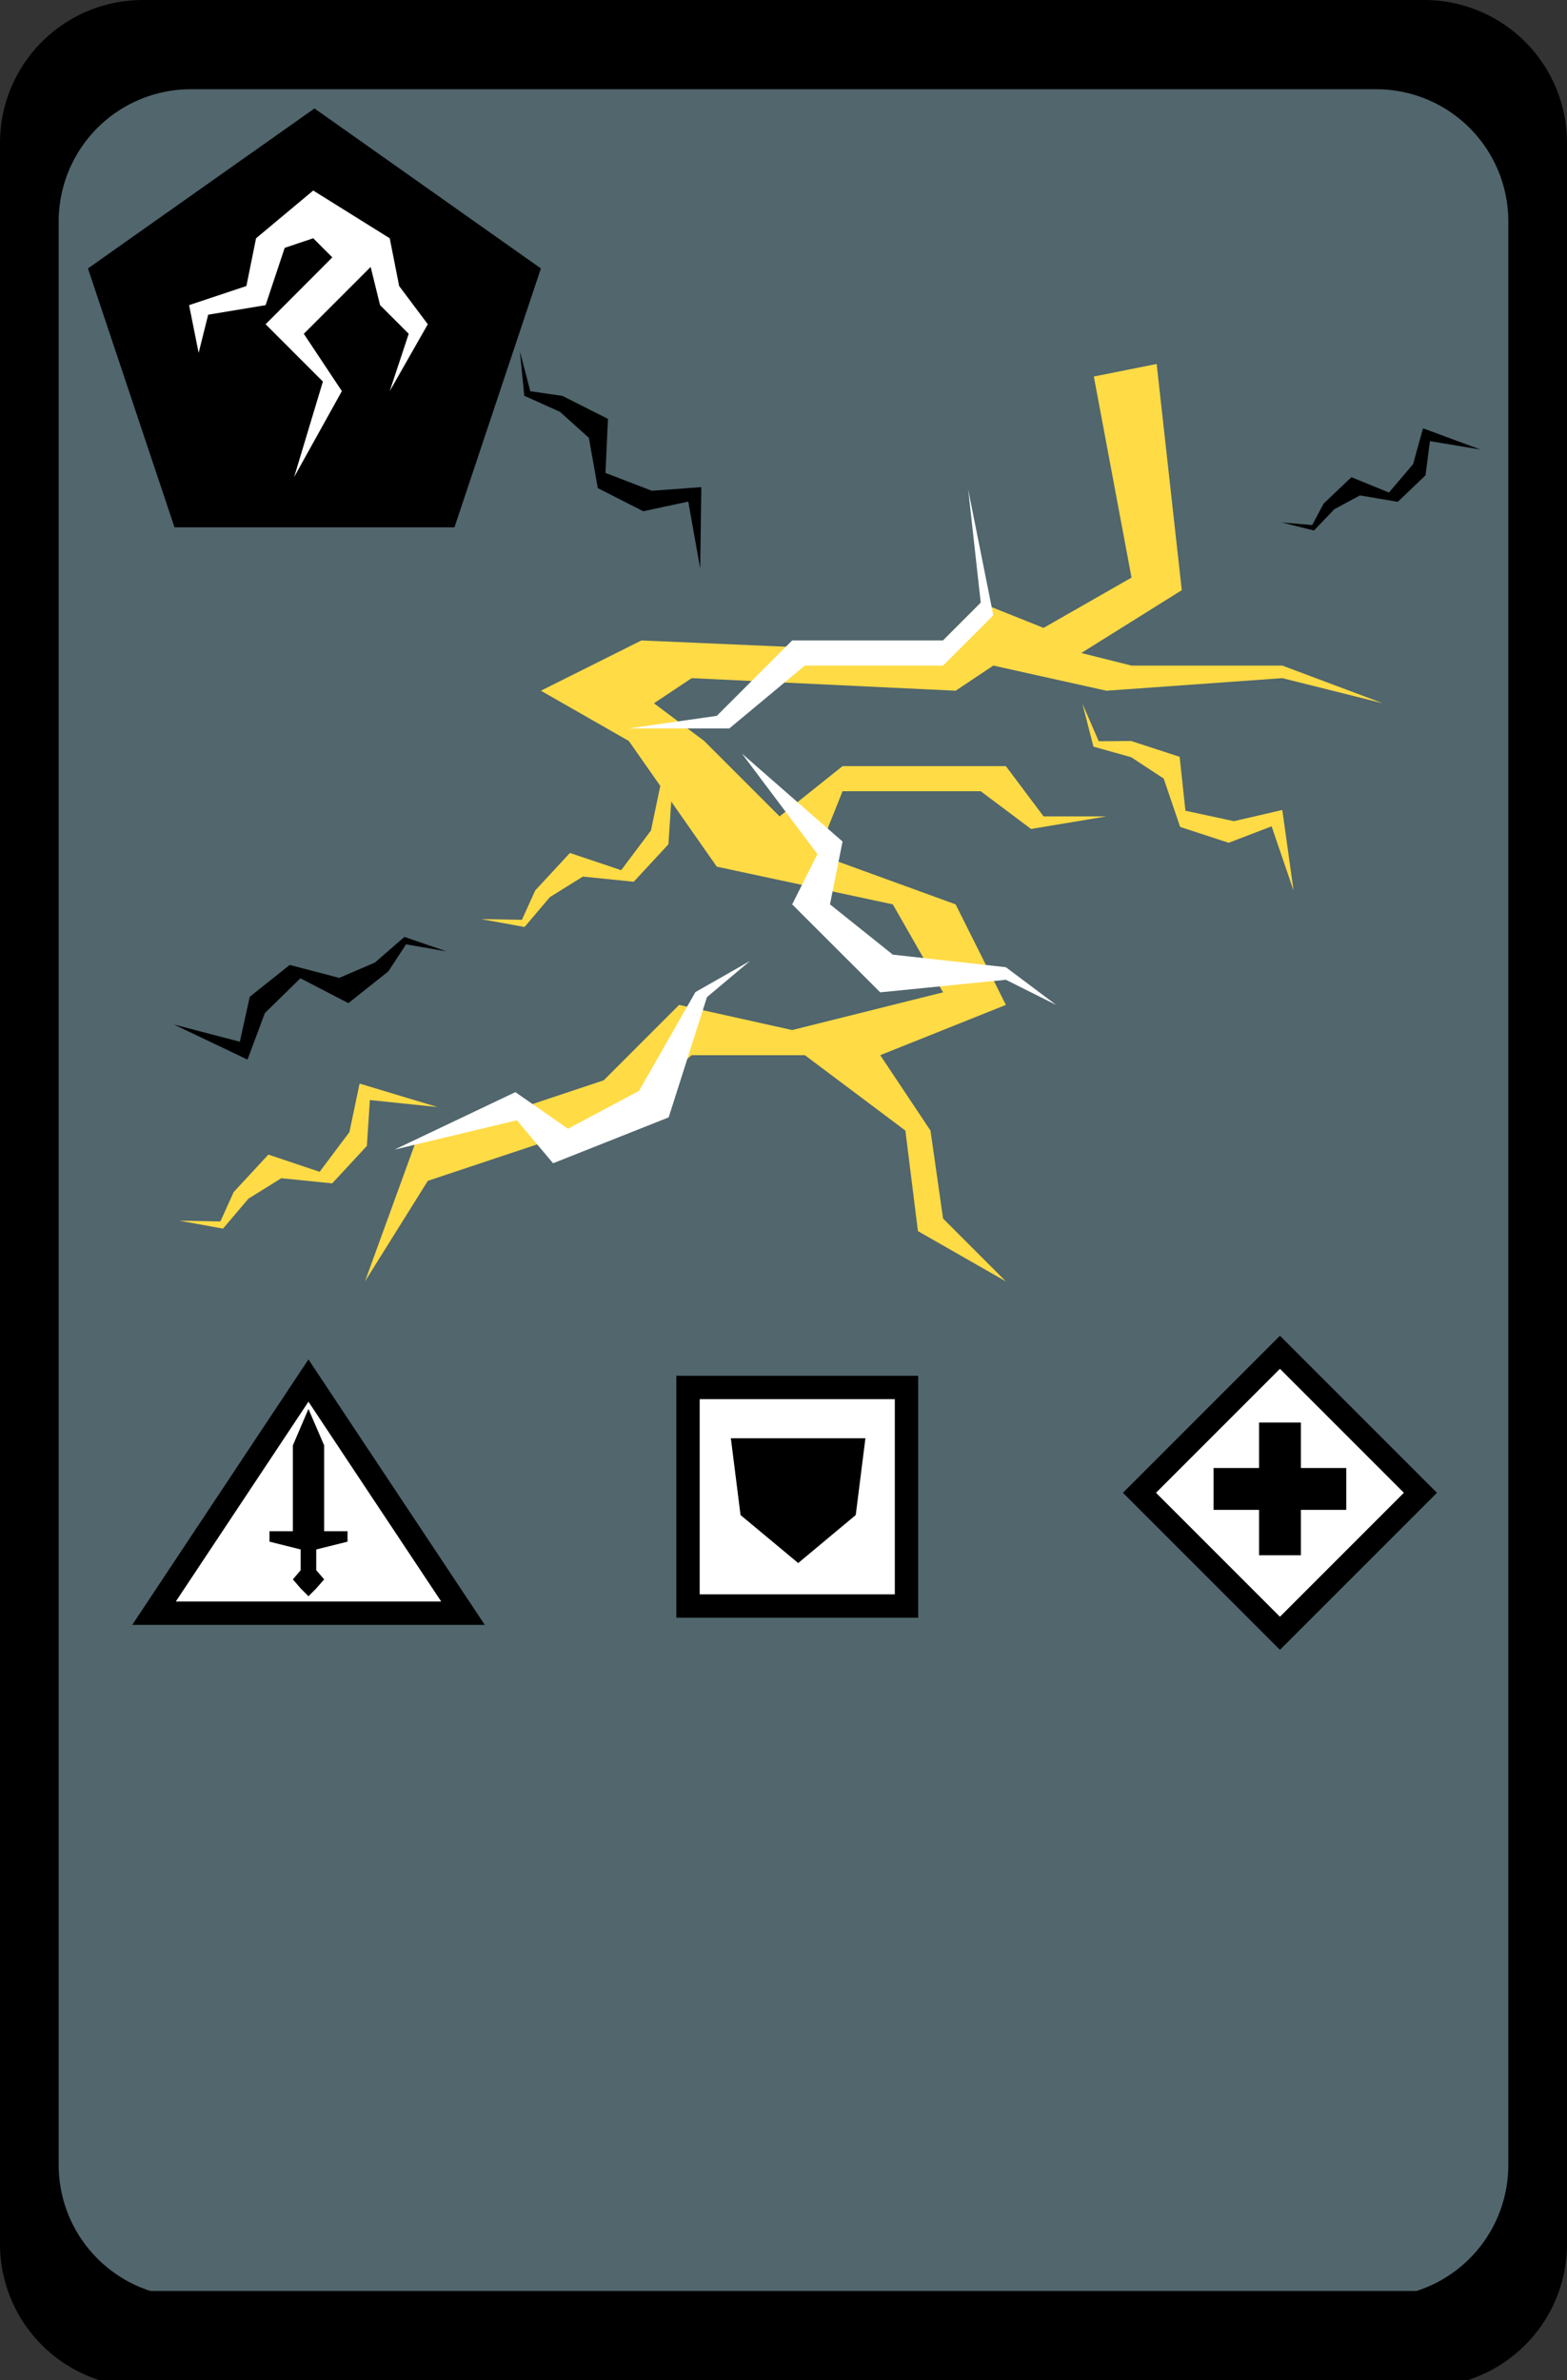 <svg xmlns="http://www.w3.org/2000/svg" viewBox="0 0 124.72 189.38"><rect x="0" y="0" width="124.72" height="189.38" fill="#333333" stroke="none"/><defs><style>.cls-1{fill:#51666d;}.cls-2,.cls-3{fill:#fff;}.cls-2{stroke:#000;stroke-miterlimit:10;stroke-width:1.86px;}.cls-4{fill:#ffdb45;}</style></defs><title>Element 17</title><g id="Ebene_2" data-name="Ebene 2"><g id="Ebene_1-2" data-name="Ebene 1"><path d="M124.72,178.58V11.34A11.37,11.37,0,0,0,113.39,0h-102A11.37,11.37,0,0,0,0,11.34V178.58a11.38,11.38,0,0,0,7.89,10.8H116.83A11.38,11.38,0,0,0,124.72,178.58Z"/><path class="cls-1" d="M120.05,172.29V17.59A10.52,10.52,0,0,0,109.56,7.1H15.16A10.52,10.52,0,0,0,4.67,17.59V172.29a10.53,10.53,0,0,0,7.3,10H112.75A10.53,10.53,0,0,0,120.05,172.29Z"/><rect class="cls-2" x="93.97" y="110.88" width="15.81" height="15.81" transform="translate(113.83 -37.25) rotate(45)"/><rect x="100.21" y="113.19" width="3.33" height="10.56"/><rect x="100.21" y="113.19" width="3.33" height="10.56" transform="translate(-16.6 220.35) rotate(-90)"/><polygon class="cls-2" points="12.26 128.36 24.55 109.85 36.85 128.36 12.26 128.36"/><polygon points="25.8 121.84 25.8 115.01 24.55 112.11 23.31 115.01 23.31 121.84 21.45 121.84 21.45 122.67 23.93 123.29 23.93 124.94 23.31 125.67 23.93 126.39 24.55 127.01 25.17 126.39 25.8 125.67 25.17 124.94 25.17 123.29 27.66 122.67 27.66 121.84 25.8 121.84"/><rect class="cls-2" x="54.76" y="110.4" width="17.39" height="17.39" transform="translate(182.55 55.64) rotate(90)"/><polygon points="58.17 114.44 68.88 114.44 68.11 120.55 63.53 124.37 58.94 120.55 58.17 114.44"/><polygon points="25.03 8.63 7 21.36 13.89 41.96 36.17 41.96 43.05 21.36 25.03 8.63"/><polygon class="cls-3" points="26.45 20.48 21.14 25.8 25.7 30.36 23.41 37.96 27.21 31.12 24.18 26.56 29.5 21.24 30.25 24.28 32.53 26.56 31.02 31.12 34.05 25.8 31.77 22.76 31.02 18.96 24.93 15.16 20.38 18.96 19.61 22.76 15.05 24.28 15.81 28.08 16.57 25.04 21.14 24.28 22.66 19.72 24.93 18.96 26.45 20.48"/><polygon class="cls-4" points="58.83 64.09 52.62 62.22 51.81 66.08 49.44 69.24 45.36 67.87 42.6 70.85 41.54 73.19 38.28 73.13 41.75 73.76 43.77 71.38 46.39 69.75 50.44 70.16 53.2 67.18 53.44 63.53 58.83 64.09"/><polygon class="cls-4" points="34.83 88.09 28.62 86.22 27.81 90.08 25.44 93.24 21.36 91.87 18.6 94.85 17.54 97.19 14.28 97.13 17.75 97.76 19.77 95.38 22.39 93.75 26.44 94.16 29.2 91.18 29.44 87.53 34.83 88.09"/><polygon points="55.73 45.24 55.82 38.76 51.88 39.05 48.19 37.63 48.39 33.33 44.76 31.5 42.21 31.13 41.38 27.97 41.73 31.49 44.57 32.77 46.87 34.84 47.58 38.84 51.2 40.68 54.78 39.91 55.73 45.24"/><polygon points="13.84 81.52 19.7 84.31 21.08 80.61 23.91 77.84 27.73 79.82 30.91 77.29 32.32 75.14 35.53 75.7 32.19 74.55 29.84 76.59 27 77.81 23.06 76.78 19.88 79.31 19.09 82.89 13.84 81.52"/><polygon points="117.83 35.77 113.26 34.08 112.47 36.93 110.55 39.19 107.56 37.97 105.35 40.07 104.44 41.78 102 41.57 104.58 42.21 106.2 40.52 108.24 39.42 111.25 39.93 113.46 37.82 113.81 35.1 117.83 35.77"/><polygon class="cls-4" points="102.96 70.88 102.06 64.45 98.21 65.34 94.35 64.51 93.89 60.22 90.03 58.96 87.45 58.98 86.15 55.99 87.03 59.41 90.03 60.25 92.62 61.95 93.93 65.8 97.79 67.06 101.21 65.75 102.96 70.88"/><polygon class="cls-4" points="87.06 29.96 90.06 45.96 83.06 49.96 78.06 47.96 74.06 51.96 51.05 50.96 43.05 54.96 50.05 58.96 57.05 68.96 71.06 71.96 75.06 78.96 63.05 81.96 54.05 79.96 48.05 85.96 33.05 90.96 29.05 101.96 34.05 93.96 49.05 88.96 55.05 83.96 64.06 83.96 72.06 89.96 73.06 97.96 80.06 101.96 75.06 96.96 74.06 89.96 70.06 83.96 80.06 79.96 76.06 71.96 65.06 67.96 67.06 62.96 78.06 62.96 82.06 65.96 88.06 64.96 83.06 64.96 80.06 60.96 67.06 60.96 62.05 64.96 56.05 58.96 52.05 55.96 55.05 53.96 76.06 54.96 79.06 52.96 88.06 54.96 102.06 53.96 110.06 55.96 102.06 52.96 90.06 52.96 86.06 51.96 94.06 46.96 92.06 28.96 87.06 29.96"/><polygon class="cls-3" points="77.06 38.96 79.06 48.96 75.06 52.96 64.06 52.96 58.05 57.96 50.05 57.96 57.05 56.96 63.05 50.96 75.06 50.96 78.06 47.96 77.06 38.96"/><polygon class="cls-3" points="59.05 59.96 65.06 67.96 63.05 71.96 70.06 78.96 80.06 77.96 84.06 79.96 80.06 76.96 71.06 75.96 66.06 71.96 67.06 66.96 59.05 59.96"/><polygon class="cls-3" points="31.41 91.47 41.14 89.14 44.02 92.56 53.22 88.91 56.27 79.34 59.7 76.46 55.35 78.94 50.86 86.8 45.21 89.81 41.02 86.9 31.41 91.47"/></g></g></svg>